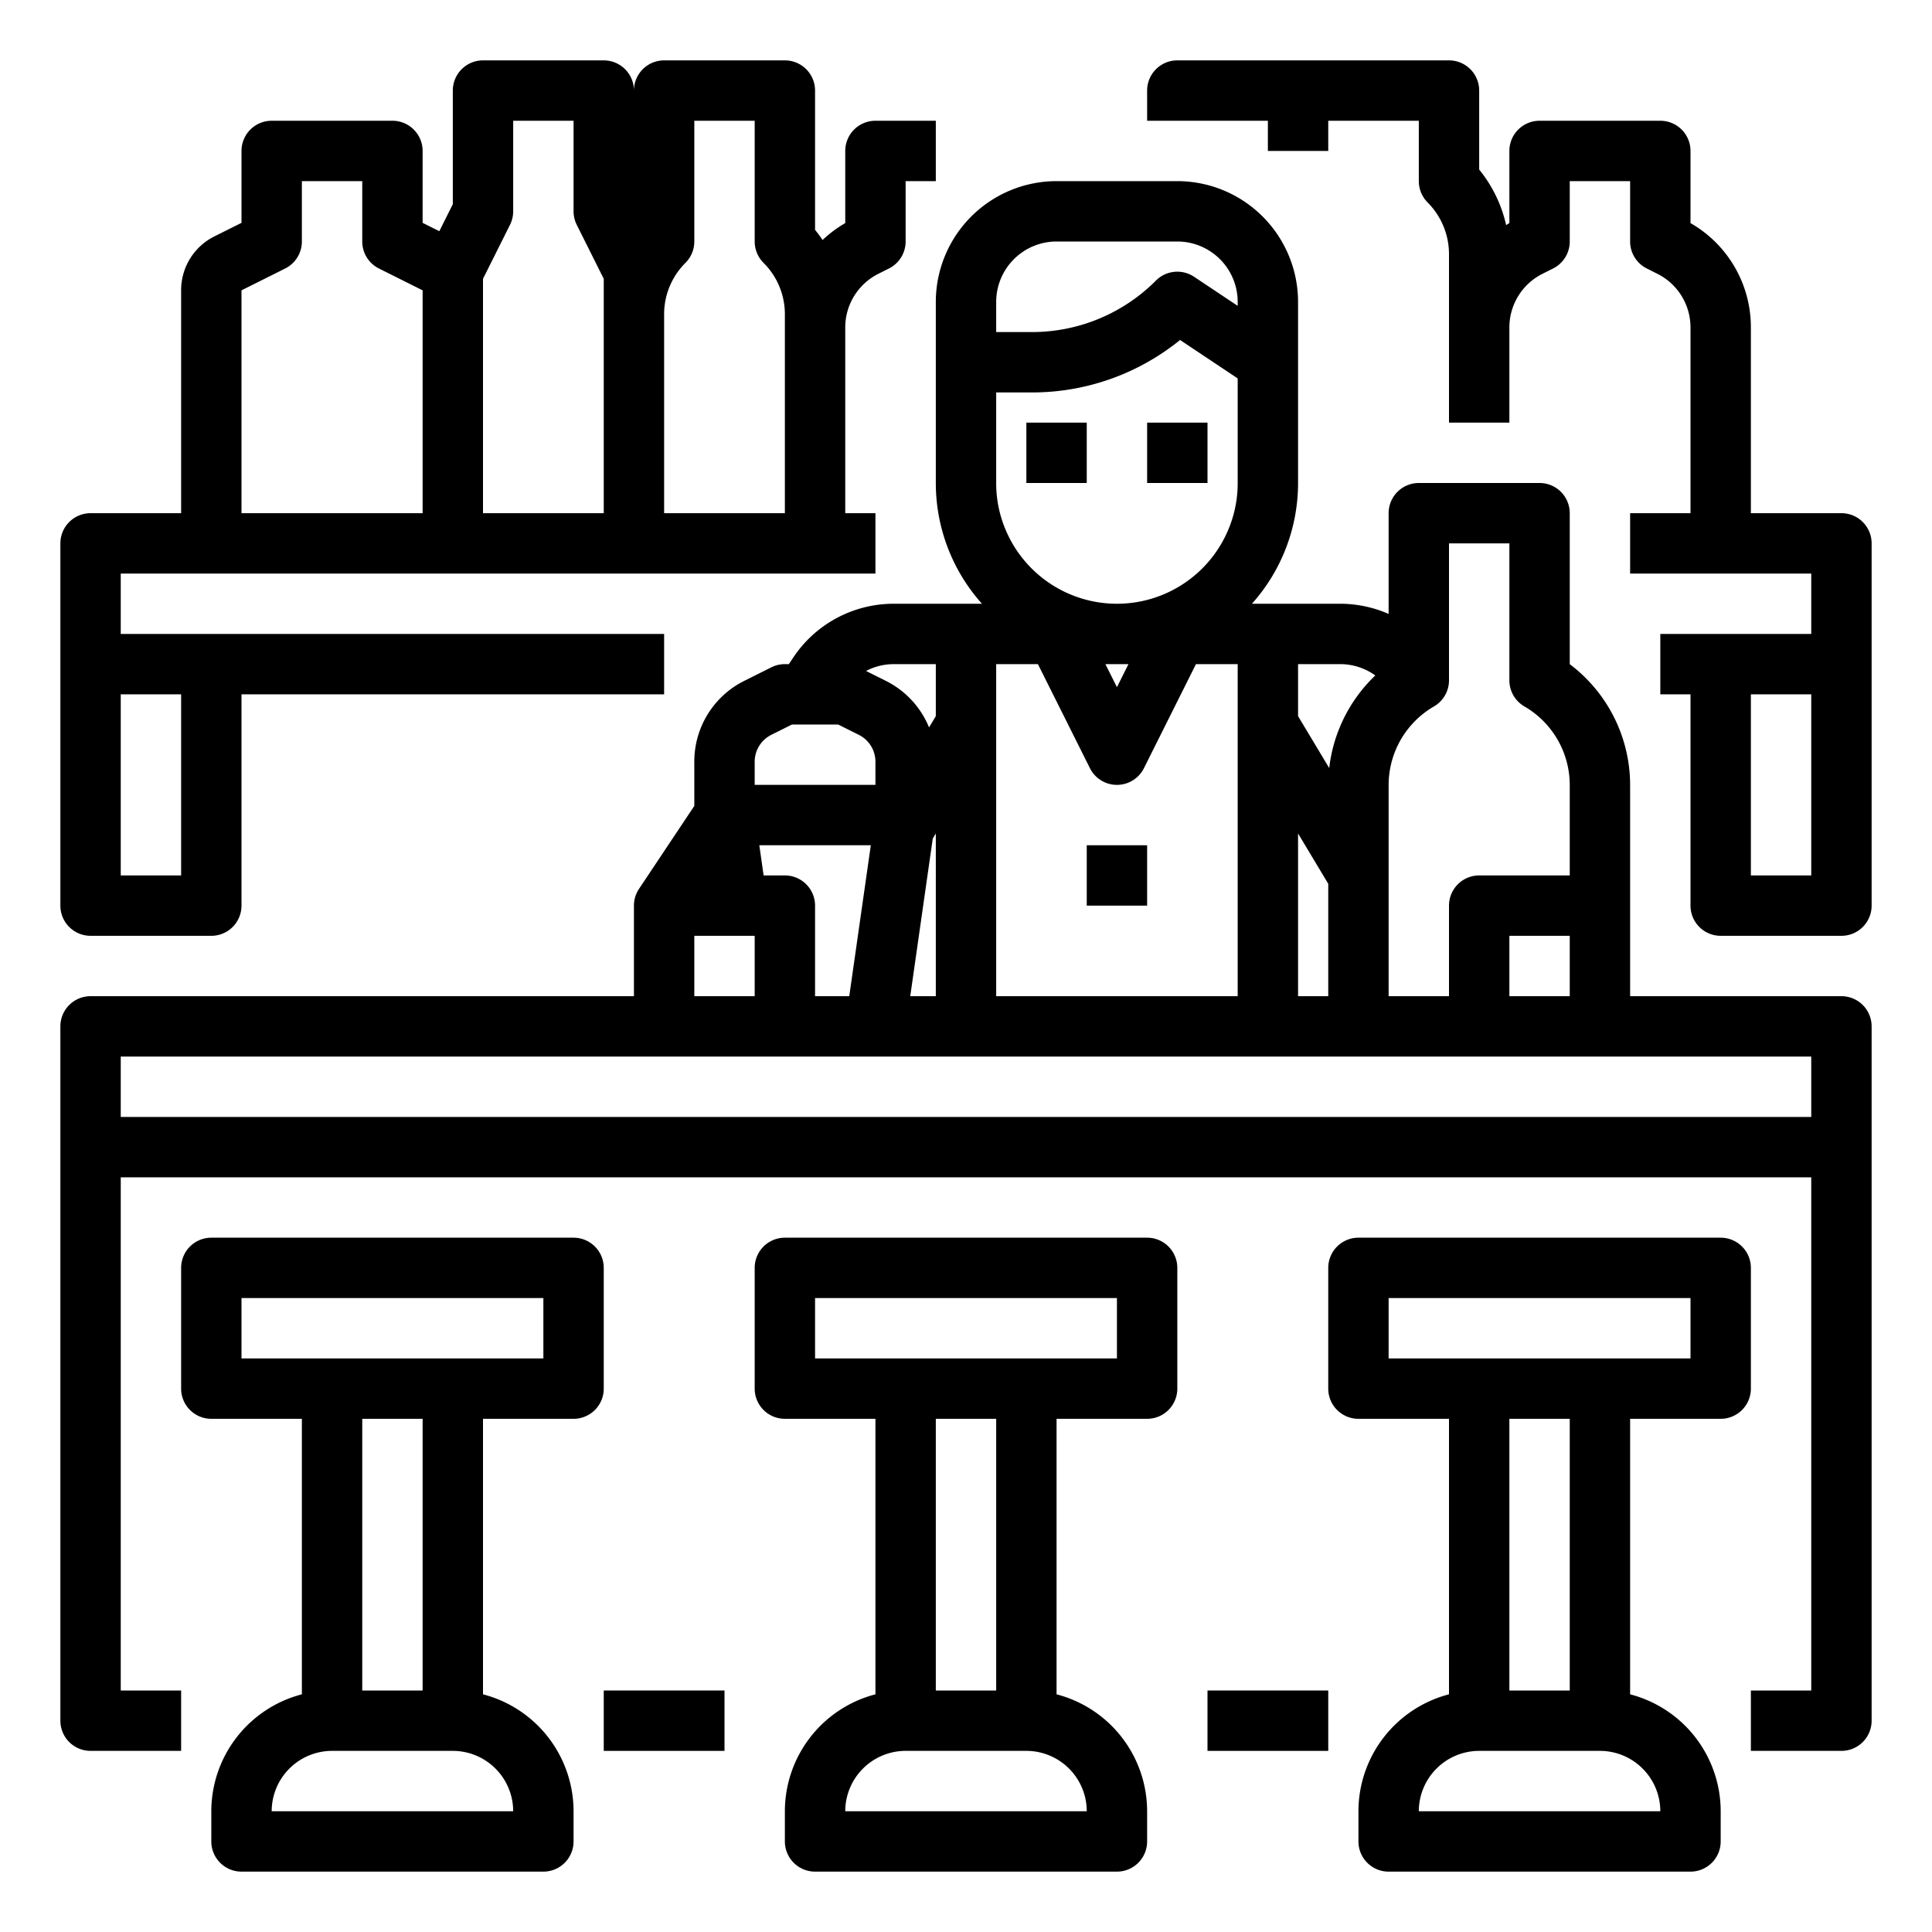 <svg height='100px' width='100px'  fill="#000000" xmlns="http://www.w3.org/2000/svg" viewBox="0 0 512 512" x="0px" y="0px"><g><rect x="160" y="448" width="32" height="16"></rect><rect x="320" y="448" width="32" height="16"></rect><path d="M488,264H432V208a40.15,40.15,0,0,0-16-31.989V136a8,8,0,0,0-8-8H376a8,8,0,0,0-8,8v26.7a31.959,31.959,0,0,0-12.84-2.7H331.772A47.975,47.975,0,0,0,344,128V80a32.036,32.036,0,0,0-32-32H280a32.036,32.036,0,0,0-32,32v48a47.958,47.958,0,0,0,12.23,32H236.84a31.967,31.967,0,0,0-26.616,14.252L209.059,176H208a7.994,7.994,0,0,0-3.578.845l-7.155,3.577A23.869,23.869,0,0,0,184,201.889v11.689l-14.656,21.984A7.993,7.993,0,0,0,168,240v24H24a8,8,0,0,0-8,8V456a8,8,0,0,0,8,8H48V448H32V312H480V448H464v16h24a8,8,0,0,0,8-8V272A8,8,0,0,0,488,264Zm-72,0H400V248h16ZM384,144h16v36.292a8,8,0,0,0,3.993,6.924A24.1,24.1,0,0,1,416,208v24H392a8,8,0,0,0-8,8v24H368V208a24.1,24.1,0,0,1,12.007-20.784A8,8,0,0,0,384,180.292ZM344,264V220.883l8,13.333V264Zm-102.776,0,5.967-41.769.809-1.348V264ZM184,248h16v16H184Zm24-16h-5.632l-1.143-8h29.551l-5.714,40H216V240A8,8,0,0,0,208,232Zm56-128h9.373a62.154,62.154,0,0,0,39.354-13.9L328,100.281V128a31.651,31.651,0,0,1-2.671,12.8,32,32,0,0,1-58.663-.013A31.624,31.624,0,0,1,264,128Zm35.056,72L296,182.111,292.944,176ZM264,176h11.056l13.789,27.578a8,8,0,0,0,14.31,0L316.944,176H328v88H264Zm100.471,3a40.2,40.2,0,0,0-12.214,24.544L344,189.784V176h11.16A16.009,16.009,0,0,1,364.471,179ZM280,64h32a16.019,16.019,0,0,1,16,16v1.052l-11.562-7.708a8,8,0,0,0-10.095,1A46.32,46.32,0,0,1,273.373,88H264V80A16.019,16.019,0,0,1,280,64ZM248,176v13.784l-1.793,2.988a23.873,23.873,0,0,0-11.474-12.35l-5.225-2.612A15.962,15.962,0,0,1,236.84,176Zm-48,25.889a7.956,7.956,0,0,1,4.422-7.156L209.889,192h12.222l5.467,2.733A7.956,7.956,0,0,1,232,201.889V208H200ZM32,296V280H480v16Z"></path><path d="M160,336a8,8,0,0,0-8-8H56a8,8,0,0,0-8,8v32a8,8,0,0,0,8,8H80v73.013A32.056,32.056,0,0,0,56,480v8a8,8,0,0,0,8,8h80a8,8,0,0,0,8-8v-8a32.056,32.056,0,0,0-24-30.987V376h24a8,8,0,0,0,8-8ZM136,480H72a16.019,16.019,0,0,1,16-16h32A16.019,16.019,0,0,1,136,480Zm-24-32H96V376h16Zm32-88H64V344h80Z"></path><path d="M304,328H208a8,8,0,0,0-8,8v32a8,8,0,0,0,8,8h24v73.013A32.056,32.056,0,0,0,208,480v8a8,8,0,0,0,8,8h80a8,8,0,0,0,8-8v-8a32.056,32.056,0,0,0-24-30.987V376h24a8,8,0,0,0,8-8V336A8,8,0,0,0,304,328ZM288,480H224a16.019,16.019,0,0,1,16-16h32A16.019,16.019,0,0,1,288,480Zm-24-32H248V376h16Zm32-88H216V344h80Z"></path><path d="M464,336a8,8,0,0,0-8-8H360a8,8,0,0,0-8,8v32a8,8,0,0,0,8,8h24v73.013A32.056,32.056,0,0,0,360,480v8a8,8,0,0,0,8,8h80a8,8,0,0,0,8-8v-8a32.056,32.056,0,0,0-24-30.987V376h24a8,8,0,0,0,8-8ZM440,480H376a16.019,16.019,0,0,1,16-16h32A16.019,16.019,0,0,1,440,480Zm-24-32H400V376h16Zm32-88H368V344h80Z"></path><path d="M488,136H464V86.83a31.791,31.791,0,0,0-16-27.708V40a8,8,0,0,0-8-8H408a8,8,0,0,0-8,8V59.123c-.292.168-.57.354-.856.531A35.7,35.7,0,0,0,392,44.936V24a8,8,0,0,0-8-8H312a8,8,0,0,0-8,8v8h32v8h16V32h24V48a8,8,0,0,0,2.343,5.657A19.444,19.444,0,0,1,384,67.31V112h16V86.83a15.9,15.9,0,0,1,8.858-14.31l2.73-1.37A8,8,0,0,0,416,64V48h16V64a8,8,0,0,0,4.412,7.15l2.744,1.377A15.9,15.9,0,0,1,448,86.83V136H432v16h48v16H440v16h8v56a8,8,0,0,0,8,8h32a8,8,0,0,0,8-8V144A8,8,0,0,0,488,136Zm-8,96H464V184h16Z"></path><rect x="272" y="112" width="16" height="16"></rect><rect x="304" y="112" width="16" height="16"></rect><rect x="288" y="224" width="16" height="16"></rect><path d="M24,248H56a8,8,0,0,0,8-8V184H176V168H32V152H232V136h-8V86.83a15.9,15.9,0,0,1,8.858-14.31l2.73-1.37A8,8,0,0,0,240,64V48h8V32H232a8,8,0,0,0-8,8V59.123a32.112,32.112,0,0,0-6.008,4.478c-.62-.918-1.282-1.813-1.992-2.677V24a8,8,0,0,0-8-8H176a8,8,0,0,0-8,8,8,8,0,0,0-8-8H128a8,8,0,0,0-8,8V54.111l-3.578,7.156L112,59.056V40a8,8,0,0,0-8-8H72a8,8,0,0,0-8,8V59.056l-7.155,3.577A15.912,15.912,0,0,0,48,76.944V136H24a8,8,0,0,0-8,8v96A8,8,0,0,0,24,248ZM181.657,69.657A8,8,0,0,0,184,64V32h16V64a8,8,0,0,0,2.343,5.657A19.187,19.187,0,0,1,208,83.313V136H176V83.313A19.187,19.187,0,0,1,181.657,69.657ZM128,73.889l7.155-14.311A7.994,7.994,0,0,0,136,56V32h16V56a7.994,7.994,0,0,0,.845,3.578L160,73.889V136H128V73.889ZM64,76.944l11.578-5.789A8,8,0,0,0,80,64V48H96V64a8,8,0,0,0,4.422,7.155L112,76.944V136H64ZM48,184v48H32V184Z"></path></g></svg>